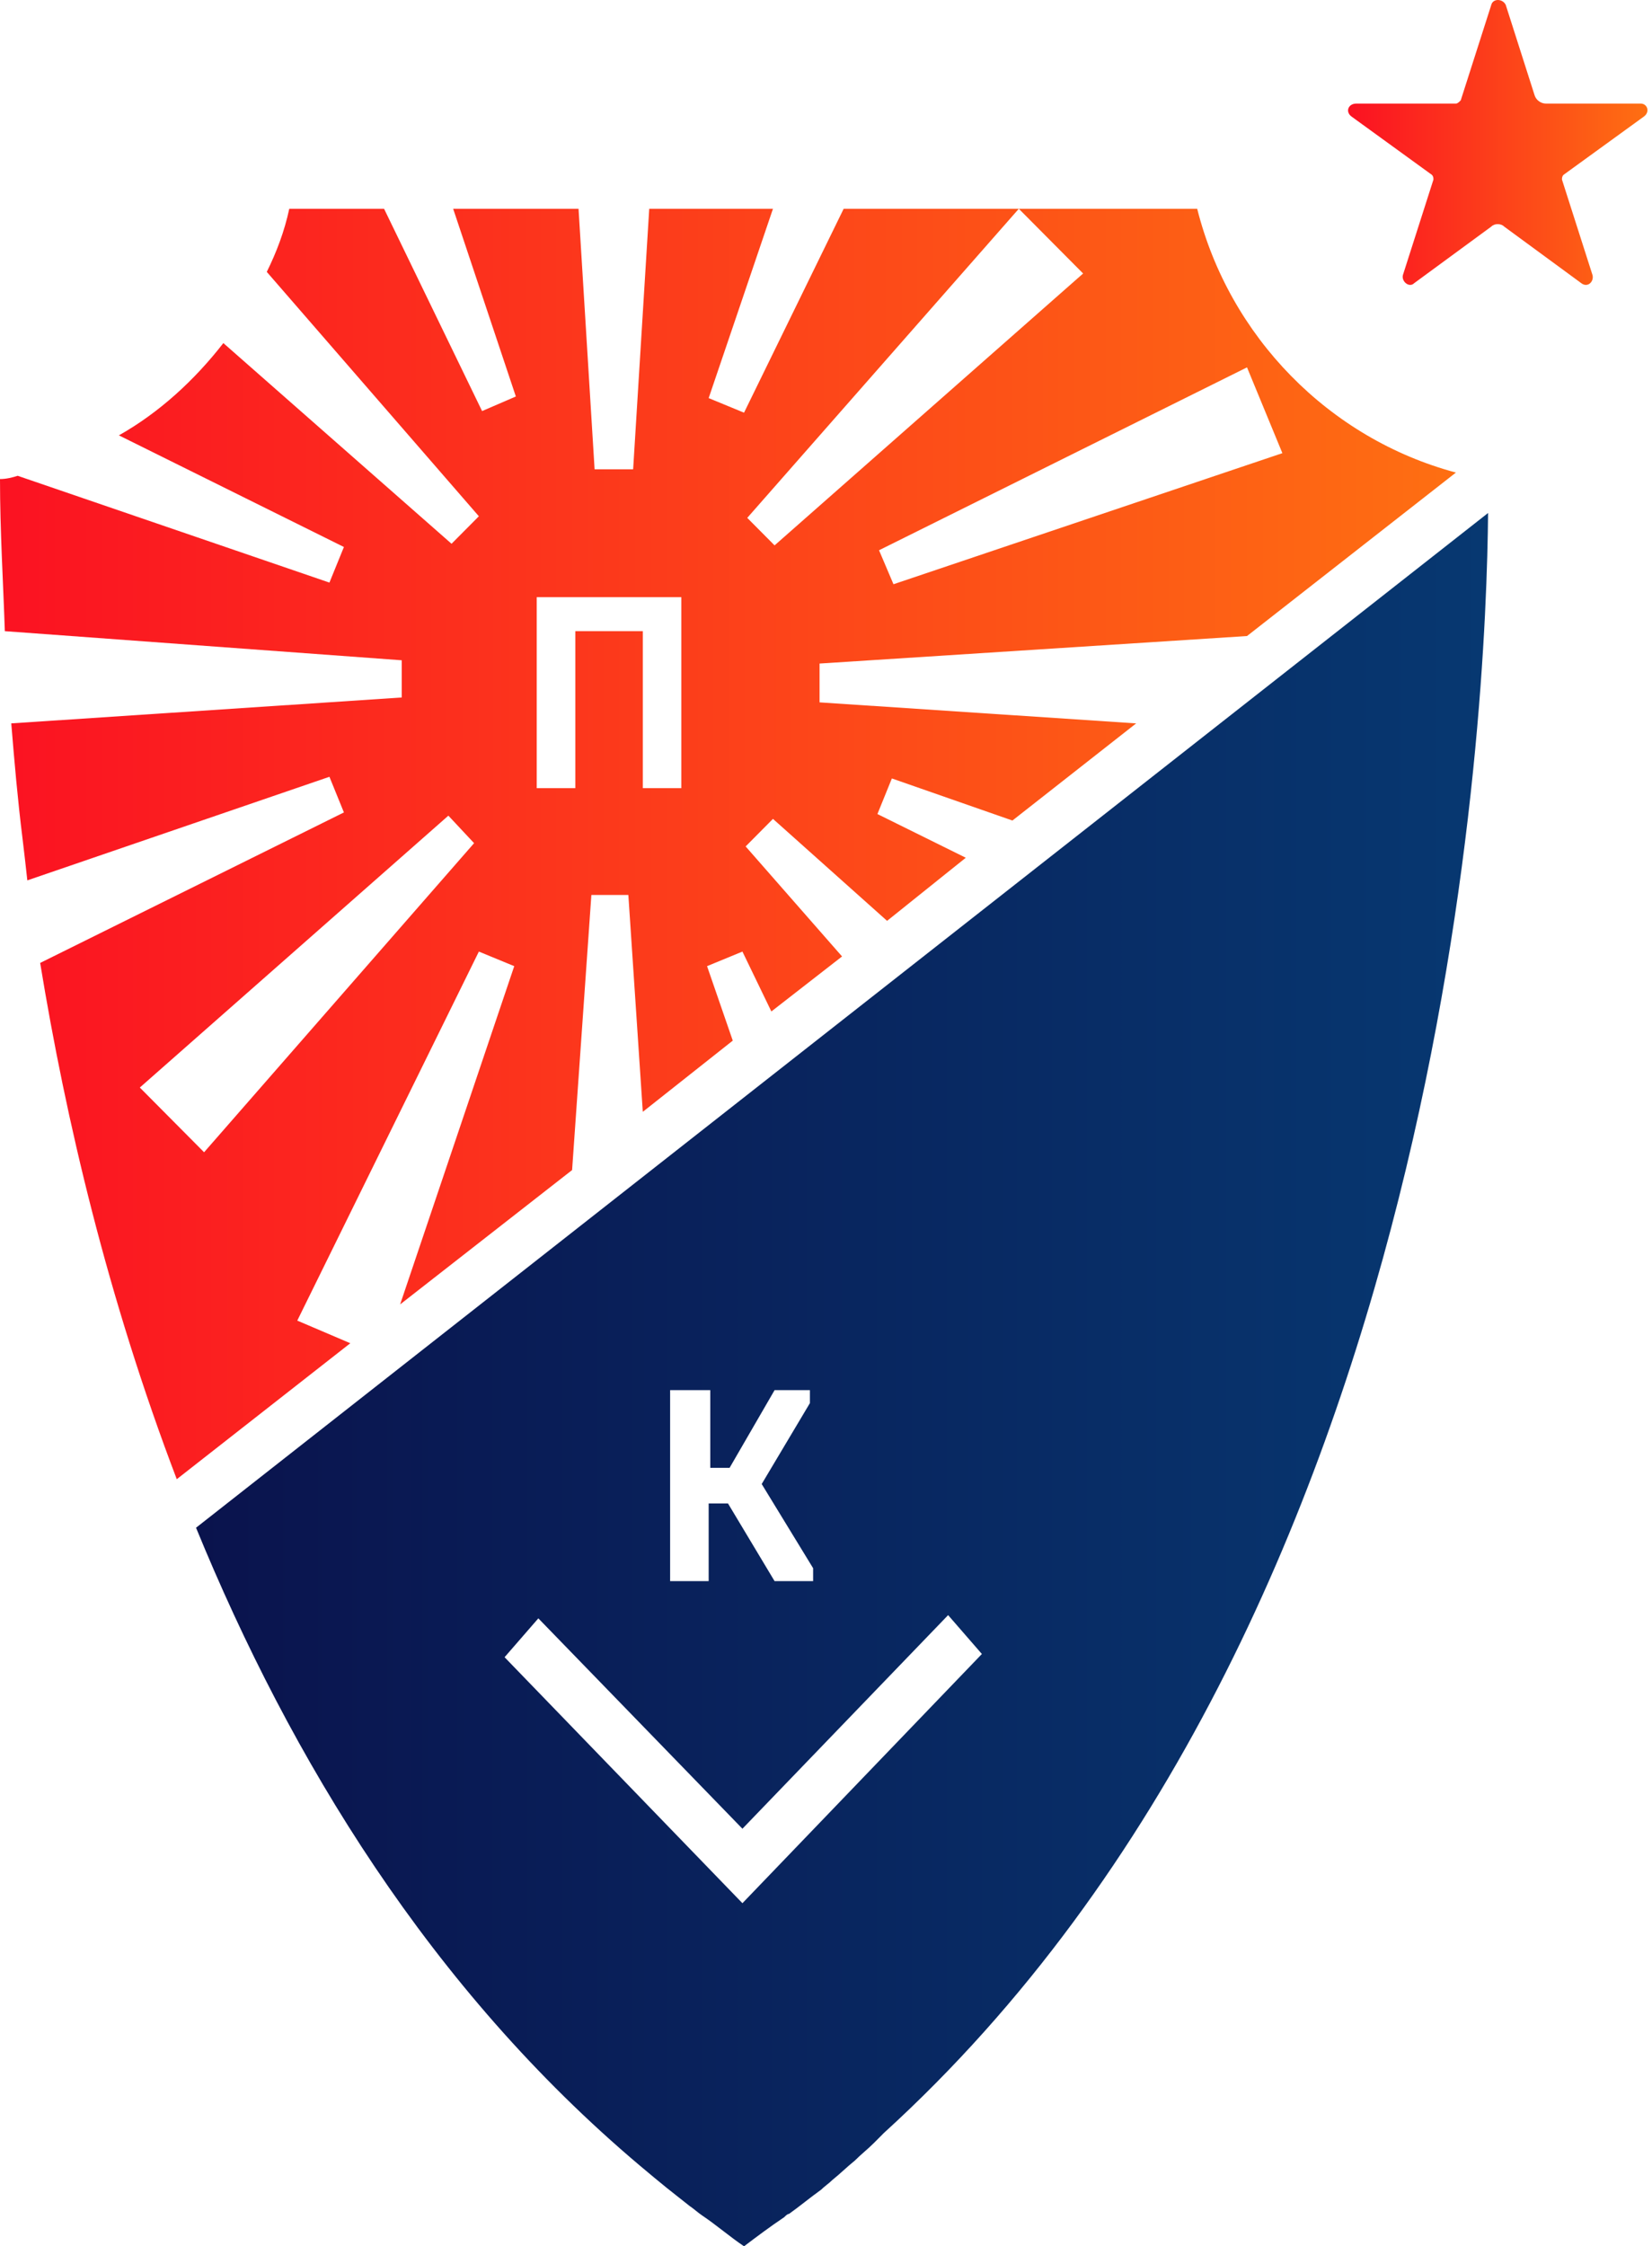 <svg width="39" height="53" viewBox="0 0 39 53" fill="none" xmlns="http://www.w3.org/2000/svg">
<path d="M38.81 2.749L36.913 4.124C36.875 4.162 36.875 4.2 36.875 4.238L37.596 6.491C37.634 6.644 37.482 6.797 37.331 6.682L35.51 5.346C35.434 5.269 35.282 5.269 35.206 5.346L33.385 6.682C33.271 6.797 33.081 6.644 33.119 6.491L33.84 4.238C33.84 4.2 33.84 4.162 33.802 4.124L31.905 2.749C31.754 2.635 31.83 2.444 32.019 2.444H34.371C34.409 2.444 34.447 2.406 34.485 2.367L35.206 0.115C35.244 -0.038 35.472 -0.038 35.547 0.115L36.23 2.253C36.268 2.367 36.382 2.444 36.496 2.444H38.734C38.886 2.444 38.962 2.635 38.81 2.749Z" fill="url(#paint0_linear)"/>
<path d="M9.484 15.579V16.457L0.266 17.068C0.341 17.985 0.417 18.863 0.531 19.779C0.569 20.085 0.607 20.429 0.645 20.772L7.777 18.328L8.119 19.169L0.948 22.72C1.555 26.424 2.542 30.624 4.173 34.901L8.27 31.693L7.018 31.159L11.305 22.452L12.14 22.796L9.446 30.777L13.506 27.607L13.961 21.116H14.834L15.175 26.233L17.299 24.553L16.692 22.796L17.527 22.452L18.21 23.865L19.879 22.567L17.603 19.971L18.248 19.321L20.942 21.727L22.8 20.238L20.714 19.207L21.055 18.367L23.901 19.36L26.822 17.068L19.348 16.572V15.656L29.439 15.007L34.371 11.15C31.374 10.348 29.022 7.942 28.263 4.926H19.917L17.565 9.737L16.73 9.393L18.248 4.926H17.565H15.327L14.947 11.073H14.037L13.658 4.926H10.698L12.178 9.355L11.381 9.699L9.067 4.926H6.829C6.715 5.46 6.525 5.957 6.298 6.415L11.305 12.181L10.66 12.83L5.273 8.095C4.59 8.973 3.756 9.737 2.807 10.272L8.119 12.906L7.777 13.746L0.417 11.226C0.303 11.264 0.152 11.303 0 11.303C0 12.524 0.076 13.746 0.114 14.892L9.484 15.579ZM29.439 8.668L30.274 10.692L21.093 13.785L20.752 12.983L29.439 8.668ZM24.052 4.926L25.57 6.453L18.286 12.868L17.641 12.219L24.052 4.926ZM12.671 14.09H16.085V18.596H15.175V14.892H13.582V18.596H12.671V14.09ZM11.192 19.894L4.818 27.187L3.301 25.66L10.585 19.245L11.192 19.894Z" fill="url(#paint1_linear)"/>
<path d="M15.099 51.091C15.327 51.282 15.554 51.473 15.744 51.625C15.934 51.778 16.085 51.893 16.275 52.045C16.389 52.122 16.465 52.198 16.579 52.275C16.92 52.504 17.224 52.771 17.565 53C17.869 52.771 18.172 52.542 18.514 52.313C18.552 52.275 18.589 52.236 18.627 52.236C18.893 52.045 19.12 51.855 19.386 51.664C19.462 51.587 19.576 51.511 19.652 51.434C19.841 51.282 19.993 51.129 20.183 50.976C20.334 50.824 20.486 50.709 20.638 50.556C20.714 50.48 20.79 50.404 20.866 50.327C34.295 38.108 35.092 16.496 35.13 12.104L4.628 36.046C6.867 41.507 10.167 46.929 15.099 51.091ZM15.858 32.8H16.768V34.633H17.224L18.286 32.8H19.12V33.106L17.982 35.015L19.196 37.001V37.306H18.286L17.186 35.473H16.73V37.306H15.82V32.8H15.858ZM17.527 44.905L11.912 39.101L12.709 38.184L17.527 43.148L22.383 38.108L23.18 39.025L17.527 44.905Z" fill="url(#paint2_linear)"/>
<defs>
<linearGradient id="paint0_linear" x1="31.878" y1="3.366" x2="38.892" y2="3.366" gradientUnits="userSpaceOnUse">
<stop stop-color="#FB1222"/>
<stop offset="1" stop-color="#FE6F12"/>
</linearGradient>
<linearGradient id="paint1_linear" x1="0" y1="19.898" x2="34.427" y2="19.898" gradientUnits="userSpaceOnUse">
<stop stop-color="#FB1222"/>
<stop offset="1" stop-color="#FE6F12"/>
</linearGradient>
<linearGradient id="paint2_linear" x1="4.613" y1="32.553" x2="35.142" y2="32.553" gradientUnits="userSpaceOnUse">
<stop stop-color="#0A134D"/>
<stop offset="1" stop-color="#073871"/>
</linearGradient>
</defs>
</svg>
